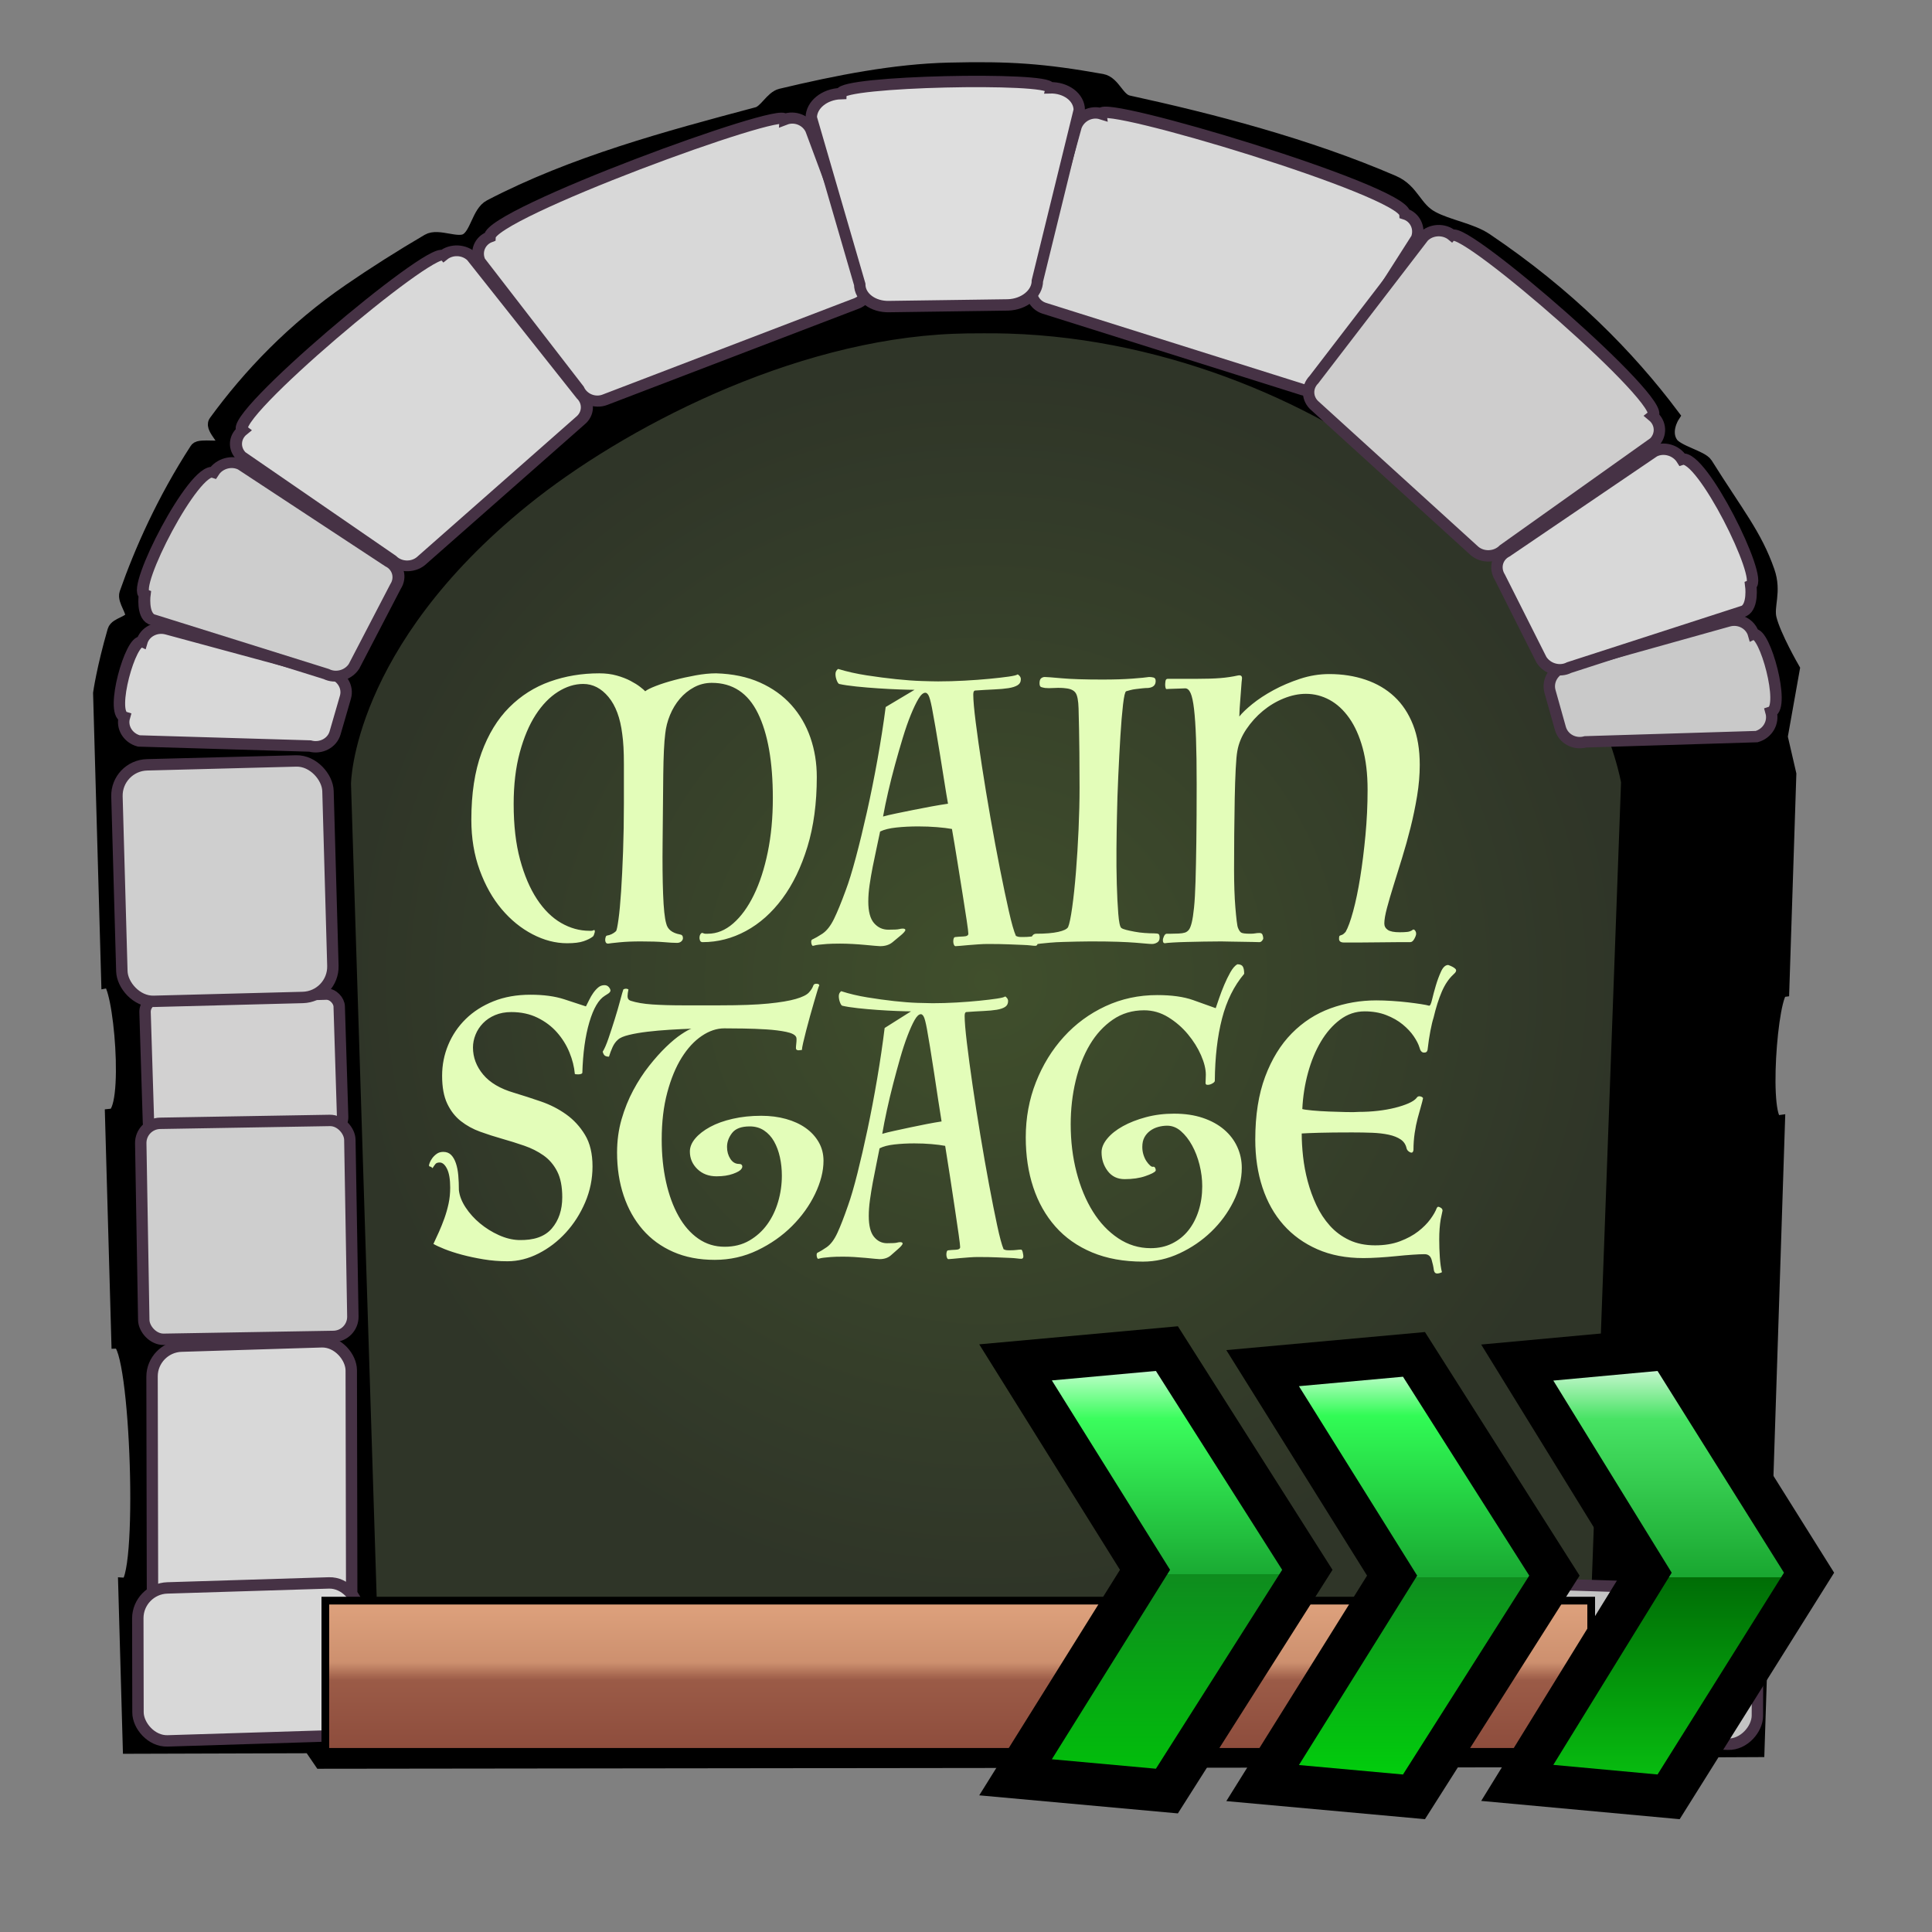<svg viewBox="0 0 500 500" xmlns="http://www.w3.org/2000/svg">
  <rect x="0" y="0" width="500" height="500" fill="#808080" stroke="none"/>
  <defs>
    <linearGradient gradientUnits="userSpaceOnUse" x1="284.687" y1="363.438" x2="284.687" y2="477.945" id="gradient-0">
      <stop offset="0" style="stop-color: rgb(255, 255, 255);"></stop>
      <stop offset="0.158" style="stop-color: rgb(59, 253, 93);"></stop>
      <stop offset="0.51" style="stop-color: rgb(26, 170, 51);"></stop>
      <stop offset="0.51" style="stop-color: rgb(14, 140, 30);"></stop>
      <stop offset="1" style="stop-color: rgb(0, 195, 9);"></stop>
    </linearGradient>
    <linearGradient gradientUnits="userSpaceOnUse" x1="348.632" y1="364.932" x2="348.632" y2="479.438" id="gradient-1">
      <stop offset="0" style="stop-color: rgb(255, 255, 255);"></stop>
      <stop offset="0.139" style="stop-color: rgb(49, 251, 85);"></stop>
      <stop offset="0.504" style="stop-color: rgb(25, 169, 50);"></stop>
      <stop offset="0.504" style="stop-color: rgb(14, 141, 30);"></stop>
      <stop offset="1" style="stop-color: rgb(0, 212, 10);"></stop>
    </linearGradient>
    <linearGradient gradientUnits="userSpaceOnUse" x1="414.531" y1="363.438" x2="414.531" y2="479.438" id="gradient-2">
      <stop offset="0" style="stop-color: rgb(255, 255, 255);"></stop>
      <stop offset="0.157" style="stop-color: rgb(72, 227, 100);"></stop>
      <stop offset="0.51" style="stop-color: rgb(25, 167, 48);"></stop>
      <stop offset="0.51" style="stop-color: rgb(0, 109, 6);"></stop>
      <stop offset="1" style="stop-color: rgb(8, 196, 17);"></stop>
    </linearGradient>
    <linearGradient gradientUnits="userSpaceOnUse" x1="285.652" y1="412.794" x2="285.652" y2="430.806" id="gradient-3" gradientTransform="matrix(1, 0, 0, 2.173, -37.651, -482.745)">
      <stop offset="0" style="stop-color: rgb(222, 162, 125);"></stop>
      <stop offset="0.408" style="stop-color: rgb(205, 144, 111);"></stop>
      <stop offset="0.525" style="stop-color: rgb(155, 91, 71);"></stop>
      <stop offset="1" style="stop-color: rgb(141, 76, 60);"></stop>
    </linearGradient>
    <radialGradient gradientUnits="userSpaceOnUse" cx="243.707" cy="238.943" r="164.842" id="gradient-4" gradientTransform="matrix(1, 0, 0, 0.966, 1.112, 15.362)">
      <stop offset="0" style="stop-color: rgb(64, 79, 44);"></stop>
      <stop offset="1" style="stop-color: rgb(47, 53, 40);"></stop>
    </radialGradient>
  </defs>
  <path d="M 90.662 75.344 C 97.039 70.965 103.823 66.656 110.925 62.492 C 113.377 61.054 118.269 63.767 120.793 62.366 C 123.614 60.801 124.076 55.125 126.977 53.613 C 148.439 42.434 172.598 35.933 196.075 29.687 C 198.322 29.089 199.925 25.456 202.17 24.92 C 216.91 21.405 231.556 18.535 245.589 18.199 C 261.25 17.824 269.981 18.415 285.124 21.115 C 288.06 21.639 289.037 26.039 291.948 26.674 C 313.344 31.337 338.29 37.77 360.476 47.366 C 365.45 49.518 365.906 54.119 370.531 56.603 C 374.752 58.872 380.606 59.688 384.424 62.259 C 405.66 76.561 421.247 92.45 432.661 107.671 C 432.661 107.671 430.108 111.662 432.375 114.933 C 433.937 117.189 440.243 118.565 441.293 120.239 C 449.365 133.118 454.02 138.569 457.296 147.92 C 459.138 153.18 456.968 156.734 457.787 160.124 C 458.893 164.704 463.778 173.156 463.778 173.156 L 460.654 190.686 L 462.891 200.357 L 461.075 256.059 C 458.019 256.435 455.397 291.191 459.948 290.632 L 454.661 452.742 L 415.936 452.924 L 415.762 455.352 L 83.176 455.754 L 80.431 451.734 L 33.763 451.876 L 32.594 410.367 C 37.946 410.787 35.798 347.605 30.816 347.214 L 29.173 288.875 C 34.433 288.279 31.314 253.456 28.186 253.811 L 26.091 179.407 C 26.091 179.407 26.963 173.113 29.801 163.293 C 30.244 161.759 33.832 161.4 34.375 159.705 C 34.869 158.162 32.31 155.296 32.894 153.635 C 36.698 142.82 42.468 129.686 51.071 116.431 C 51.714 115.441 57.703 116.587 58.378 115.596 C 59.311 114.227 54.944 110.721 55.939 109.355 C 64.778 97.226 76.129 85.325 90.662 75.344 Z" style="stroke: rgb(0, 0, 0); stroke-width: 4px;"></path>
  <path d="M 247.637 78.634 L 87.998 78.26 L 79.977 297.533 C 79.977 297.533 86.609 337.96 132.39 374.99 C 157.172 395.037 196.603 412.881 239.034 414.169 C 240.754 414.221 242.464 414.245 245.376 414.242 C 248.792 414.246 251.014 414.202 253.256 414.114 C 295.333 412.45 339.183 389.47 363.666 369.665 C 409.447 332.635 409.662 297.136 409.662 297.136 L 402.754 78.26 L 247.637 78.634 Z" style="stroke: rgb(0, 0, 0); fill: url(#gradient-4); transform-box: fill-box; transform-origin: 50% 50%;" transform="matrix(-1, 0, 0, -1, 0, -0)">
    <title>Door</title>
  </path>
  <g style="" transform="matrix(1, 0, 0, 0.966, 0, 15.362)">
    <title>Door Label</title>
    <path d="M 172.415 231.502 C 172.755 233.072 173.943 234.053 175.981 234.445 C 176.49 234.511 176.746 234.838 176.746 235.427 C 176.746 235.753 176.604 236.049 176.321 236.31 C 176.037 236.572 175.67 236.703 175.217 236.703 C 174.369 236.703 173.236 236.637 171.821 236.506 C 170.407 236.375 168.397 236.31 165.793 236.31 C 163.699 236.31 161.859 236.392 160.274 236.555 C 158.689 236.718 157.727 236.833 157.387 236.898 C 157.104 236.898 156.907 236.8 156.793 236.604 C 156.679 236.408 156.624 236.179 156.624 235.918 C 156.624 235.656 156.666 235.394 156.751 235.132 C 156.836 234.87 156.963 234.739 157.133 234.739 C 157.529 234.674 157.925 234.544 158.321 234.347 C 158.717 234.151 159.086 233.89 159.425 233.562 C 159.595 233.366 159.807 232.32 160.062 230.422 C 160.317 228.526 160.542 226.024 160.741 222.916 C 160.939 219.809 161.109 216.228 161.251 212.173 C 161.391 208.117 161.463 203.833 161.463 199.319 C 161.463 195.525 161.463 191.993 161.463 188.722 C 161.463 185.451 161.321 182.802 161.039 180.774 C 160.529 176.457 159.34 173.137 157.472 170.815 C 155.605 168.493 153.425 167.332 150.934 167.332 C 148.727 167.332 146.548 168.035 144.397 169.442 C 142.246 170.848 140.322 172.908 138.623 175.623 C 136.926 178.338 135.553 181.706 134.506 185.729 C 133.458 189.752 132.935 194.348 132.935 199.516 C 132.935 205.206 133.487 210.161 134.591 214.38 C 135.695 218.599 137.151 222.132 138.963 224.977 C 140.775 227.823 142.855 229.948 145.203 231.355 C 147.553 232.761 150.001 233.465 152.548 233.465 C 152.662 233.465 152.816 233.465 153.014 233.465 C 153.213 233.465 153.368 233.431 153.482 233.366 C 153.707 233.235 153.85 233.235 153.906 233.366 C 153.963 233.497 153.963 233.677 153.906 233.906 C 153.85 234.134 153.779 234.364 153.694 234.593 C 153.609 234.822 153.51 234.969 153.397 235.034 C 152.831 235.492 152.038 235.901 151.02 236.261 C 150.001 236.62 148.586 236.8 146.775 236.8 C 143.774 236.8 140.788 235.999 137.817 234.396 C 134.845 232.794 132.185 230.553 129.836 227.675 C 127.487 224.797 125.591 221.314 124.147 217.225 C 122.704 213.137 121.982 208.64 121.982 203.734 C 121.982 196.735 122.86 190.75 124.615 185.779 C 126.369 180.807 128.761 176.751 131.789 173.611 C 134.816 170.472 138.326 168.166 142.317 166.695 C 146.307 165.222 150.566 164.487 155.095 164.487 C 156.736 164.487 158.236 164.683 159.595 165.076 C 160.953 165.468 162.142 165.942 163.16 166.498 C 164.179 167.054 165.015 167.594 165.666 168.117 C 166.316 168.64 166.755 169.033 166.982 169.294 C 167.435 168.902 168.353 168.428 169.74 167.872 C 171.128 167.315 172.712 166.792 174.496 166.302 C 176.278 165.811 178.133 165.386 180.057 165.027 C 181.981 164.667 183.736 164.487 185.32 164.487 C 189.622 164.617 193.4 165.435 196.656 166.94 C 199.91 168.444 202.628 170.455 204.806 172.974 C 206.985 175.492 208.626 178.404 209.73 181.706 C 210.834 185.009 211.386 188.526 211.386 192.255 C 211.386 199.253 210.579 205.484 208.967 210.946 C 207.353 216.408 205.188 221.036 202.471 224.83 C 199.754 228.623 196.613 231.518 193.047 233.514 C 189.481 235.509 185.745 236.506 181.839 236.506 C 181.5 236.506 181.273 236.358 181.161 236.064 C 181.047 235.77 181.004 235.459 181.033 235.132 C 181.061 234.805 181.161 234.527 181.33 234.299 C 181.5 234.07 181.67 233.988 181.839 234.053 C 182.123 234.184 182.349 234.25 182.519 234.25 C 182.689 234.25 182.915 234.25 183.198 234.25 C 185.519 234.25 187.698 233.334 189.735 231.502 C 191.773 229.67 193.556 227.135 195.084 223.898 C 196.613 220.66 197.815 216.833 198.693 212.417 C 199.571 208.002 200.009 203.179 200.009 197.945 C 200.009 188.198 198.721 180.611 196.146 175.181 C 193.57 169.753 189.595 167.038 184.216 167.038 C 182.575 167.038 181.047 167.43 179.632 168.215 C 178.218 169 176.987 170.03 175.939 171.306 C 174.891 172.582 174.043 174.037 173.392 175.672 C 172.741 177.308 172.331 178.976 172.161 180.677 C 171.878 182.965 171.707 186.628 171.651 191.665 C 171.595 196.702 171.537 202.786 171.481 209.916 C 171.426 215.149 171.468 219.711 171.609 223.603 C 171.75 227.495 172.019 230.128 172.415 231.502 Z M 236.685 168.902 C 235.779 168.902 234.463 168.869 232.736 168.804 C 231.01 168.739 229.184 168.64 227.26 168.509 C 225.336 168.379 223.453 168.215 221.614 168.019 C 219.775 167.823 218.289 167.594 217.156 167.332 C 216.93 167.201 216.718 166.858 216.519 166.302 C 216.322 165.746 216.222 165.207 216.222 164.683 C 216.222 164.094 216.449 163.637 216.902 163.309 C 219.165 164.029 221.627 164.601 224.288 165.027 C 226.948 165.451 229.496 165.795 231.929 166.056 C 234.363 166.318 236.556 166.481 238.509 166.547 C 240.463 166.612 241.892 166.646 242.797 166.646 C 245.005 166.646 247.268 166.58 249.589 166.449 C 251.911 166.318 254.06 166.155 256.042 165.958 C 258.023 165.762 259.679 165.566 261.009 165.37 C 262.339 165.173 263.118 164.977 263.344 164.781 C 263.457 164.781 263.627 164.911 263.853 165.173 C 264.079 165.435 264.193 165.73 264.193 166.056 C 264.193 166.776 263.909 167.315 263.344 167.675 C 262.779 168.035 261.985 168.297 260.966 168.46 C 259.947 168.624 258.703 168.739 257.231 168.804 C 255.759 168.869 254.118 168.968 252.307 169.099 C 252.023 169.164 251.882 169.524 251.882 170.178 C 251.882 171.682 252.094 174.168 252.519 177.634 C 252.943 181.102 253.481 185.026 254.132 189.409 C 254.782 193.791 255.519 198.403 256.339 203.243 C 257.16 208.084 257.981 212.647 258.801 216.931 C 259.622 221.216 260.386 224.977 261.094 228.215 C 261.802 231.453 262.41 233.66 262.919 234.838 C 263.203 234.969 263.443 235.05 263.641 235.084 C 263.84 235.116 264.193 235.132 264.703 235.132 C 265.438 235.132 266.074 235.099 266.612 235.034 C 267.151 234.969 267.561 234.936 267.844 234.936 C 268.07 234.936 268.24 235.198 268.353 235.721 C 268.467 236.244 268.523 236.604 268.523 236.8 C 268.523 237.258 268.324 237.488 267.929 237.488 C 267.646 237.488 267.25 237.454 266.741 237.389 C 266.231 237.323 265.523 237.274 264.618 237.242 C 263.713 237.209 262.538 237.16 261.094 237.095 C 259.65 237.029 257.826 236.997 255.618 236.997 C 254.883 236.997 254.076 237.029 253.198 237.095 C 252.32 237.16 251.487 237.226 250.693 237.291 C 249.901 237.357 249.193 237.422 248.571 237.488 C 247.948 237.552 247.524 237.585 247.297 237.585 C 247.127 237.585 246.986 237.454 246.873 237.192 C 246.759 236.931 246.703 236.637 246.703 236.31 C 246.703 235.983 246.746 235.704 246.831 235.476 C 246.915 235.247 247.072 235.132 247.297 235.132 C 247.807 235.067 248.486 235.018 249.335 234.985 C 250.184 234.953 250.608 234.707 250.608 234.25 C 250.608 233.857 250.468 232.68 250.184 230.717 C 249.901 228.754 249.547 226.399 249.123 223.652 C 248.698 220.905 248.245 217.978 247.764 214.871 C 247.284 211.763 246.816 208.869 246.363 206.187 C 245.344 205.991 244.057 205.827 242.5 205.697 C 240.944 205.566 239.316 205.501 237.618 205.501 C 235.637 205.501 233.755 205.598 231.972 205.795 C 230.189 205.991 228.788 206.351 227.77 206.874 C 227.486 208.313 227.175 209.834 226.836 211.437 C 226.495 213.039 226.17 214.658 225.859 216.294 C 225.548 217.929 225.279 219.548 225.052 221.15 C 224.827 222.753 224.713 224.241 224.713 225.614 C 224.713 228.297 225.209 230.227 226.198 231.404 C 227.188 232.581 228.419 233.17 229.891 233.17 C 231.363 233.17 232.283 233.121 232.651 233.023 C 233.02 232.925 233.344 232.875 233.628 232.875 C 234.081 232.875 234.307 233.006 234.307 233.268 C 234.307 233.399 234.179 233.611 233.925 233.906 C 233.67 234.2 233.344 234.511 232.948 234.838 C 232.439 235.296 231.773 235.869 230.953 236.555 C 230.133 237.242 229.071 237.585 227.77 237.585 C 227.599 237.585 227.162 237.552 226.453 237.488 C 225.745 237.422 224.883 237.34 223.864 237.242 C 222.845 237.143 221.77 237.062 220.637 236.997 C 219.505 236.931 218.43 236.898 217.411 236.898 C 215.997 236.898 214.851 236.931 213.972 236.997 C 213.095 237.062 212.402 237.128 211.892 237.192 C 211.383 237.258 211.029 237.323 210.831 237.389 C 210.632 237.454 210.478 237.488 210.364 237.488 C 210.25 237.488 210.152 237.372 210.067 237.143 C 209.982 236.915 209.939 236.669 209.939 236.408 C 209.939 236.015 210.081 235.787 210.364 235.721 C 210.93 235.459 211.751 234.969 212.826 234.25 C 213.959 233.465 214.962 232.14 215.841 230.276 C 216.718 228.411 217.722 225.876 218.854 222.672 C 219.647 220.513 220.524 217.569 221.487 213.841 C 222.449 210.112 223.411 206.024 224.373 201.575 C 225.336 197.127 226.241 192.467 227.09 187.593 C 227.939 182.721 228.647 178.027 229.213 173.513 L 236.685 168.902 Z M 245.344 199.417 C 245.061 197.781 244.736 195.754 244.368 193.334 C 243.999 190.913 243.618 188.444 243.221 185.925 C 242.826 183.407 242.443 181.036 242.075 178.812 C 241.707 176.588 241.41 174.887 241.185 173.71 C 240.844 171.943 240.547 170.832 240.293 170.373 C 240.038 169.916 239.769 169.687 239.486 169.687 C 238.92 169.687 238.326 170.227 237.703 171.306 C 237.08 172.385 236.416 173.824 235.708 175.623 C 235 177.422 234.307 179.483 233.628 181.805 C 232.948 184.127 232.283 186.514 231.632 188.967 C 230.982 191.421 230.388 193.857 229.849 196.278 C 229.311 198.697 228.874 200.889 228.533 202.851 C 229.438 202.589 230.585 202.312 231.972 202.017 C 233.359 201.723 234.83 201.412 236.387 201.085 C 237.944 200.758 239.499 200.447 241.056 200.153 C 242.614 199.859 244.042 199.613 245.344 199.417 Z M 282.104 236.31 C 281.085 236.31 279.954 236.326 278.708 236.358 C 277.464 236.392 276.246 236.424 275.058 236.457 C 273.869 236.489 272.752 236.555 271.704 236.653 C 270.656 236.751 269.85 236.833 269.284 236.898 L 267.926 237.095 C 267.643 237.095 267.403 236.915 267.204 236.555 C 267.005 236.195 266.907 235.852 266.907 235.525 C 266.907 235.263 267.02 234.985 267.246 234.691 C 267.472 234.396 267.784 234.25 268.181 234.25 C 270.558 234.25 272.454 234.085 273.869 233.759 C 275.283 233.431 276.132 233.006 276.416 232.483 C 276.755 231.698 277.109 229.948 277.477 227.233 C 277.845 224.519 278.17 221.347 278.454 217.716 C 278.737 214.086 278.963 210.275 279.133 206.286 C 279.303 202.295 279.388 198.599 279.388 195.198 C 279.388 191.47 279.374 188.346 279.345 185.828 C 279.316 183.309 279.288 181.232 279.261 179.597 C 279.232 177.962 279.204 176.703 279.176 175.82 C 279.147 174.936 279.133 174.299 279.133 173.907 C 279.076 171.812 278.822 170.423 278.369 169.736 C 277.916 169.049 277.095 168.64 275.907 168.509 C 275.058 168.379 274.068 168.346 272.935 168.411 C 271.802 168.477 270.982 168.477 270.473 168.411 C 270.077 168.346 269.737 168.265 269.454 168.166 C 269.171 168.068 269.03 167.725 269.03 167.135 C 269.03 166.481 269.171 166.041 269.454 165.811 C 269.737 165.582 270.048 165.468 270.388 165.468 C 270.841 165.468 272.298 165.582 274.761 165.811 C 277.223 166.041 280.746 166.155 285.331 166.155 C 288.332 166.155 290.892 166.073 293.015 165.909 C 295.137 165.746 296.595 165.599 297.387 165.468 C 297.783 165.468 298.165 165.516 298.533 165.615 C 298.902 165.713 299.086 166.024 299.086 166.547 C 299.086 167.659 298.435 168.28 297.133 168.411 C 296.68 168.411 296.17 168.444 295.604 168.509 C 295.039 168.575 294.487 168.64 293.949 168.706 C 293.411 168.771 292.916 168.869 292.463 169 C 292.01 169.131 291.67 169.229 291.444 169.294 C 291.161 169.425 290.892 170.619 290.637 172.876 C 290.383 175.132 290.156 177.928 289.958 181.265 C 289.76 184.601 289.576 188.198 289.406 192.058 C 289.237 195.918 289.123 199.482 289.067 202.753 C 289.01 205.239 288.968 208.133 288.939 211.437 C 288.911 214.74 288.939 217.913 289.025 220.954 C 289.109 223.995 289.237 226.629 289.406 228.852 C 289.576 231.076 289.83 232.352 290.171 232.68 C 290.396 232.875 290.82 233.055 291.444 233.219 C 292.067 233.383 292.802 233.546 293.652 233.71 C 294.5 233.873 295.364 233.988 296.241 234.053 C 297.118 234.119 297.925 234.151 298.661 234.151 C 299.283 234.151 299.679 234.216 299.849 234.347 C 300.019 234.478 300.104 234.805 300.104 235.329 C 300.104 235.918 299.892 236.343 299.467 236.604 C 299.043 236.866 298.605 236.997 298.152 236.997 C 297.811 236.997 297.302 236.964 296.623 236.898 C 295.944 236.833 295.01 236.751 293.821 236.653 C 292.633 236.555 291.133 236.473 289.322 236.408 C 287.509 236.343 285.275 236.31 282.614 236.31 L 282.104 236.31 Z M 303.074 234.25 C 303.696 234.25 304.347 234.233 305.027 234.2 C 305.705 234.168 306.244 234.085 306.639 233.954 C 307.035 233.824 307.375 233.579 307.658 233.219 C 307.942 232.86 308.196 232.205 308.423 231.256 C 308.648 230.308 308.847 228.968 309.016 227.233 C 309.187 225.5 309.314 223.195 309.399 220.317 C 309.484 217.438 309.555 213.873 309.611 209.621 C 309.667 205.37 309.696 200.235 309.696 194.217 C 309.696 189.311 309.64 185.223 309.526 181.951 C 309.413 178.681 309.243 176.048 309.016 174.053 C 308.791 172.058 308.494 170.635 308.126 169.785 C 307.757 168.934 307.29 168.509 306.724 168.509 C 306.441 168.509 306.059 168.526 305.578 168.559 C 305.098 168.591 304.601 168.608 304.092 168.608 C 303.583 168.608 303.116 168.624 302.692 168.657 C 302.267 168.689 301.999 168.706 301.885 168.706 C 301.771 168.706 301.686 168.575 301.63 168.313 C 301.574 168.051 301.546 167.789 301.546 167.528 C 301.546 167.266 301.574 166.94 301.63 166.547 C 301.686 166.155 301.885 165.958 302.224 165.958 L 309.781 165.958 C 312.215 165.958 314.225 165.893 315.81 165.762 C 317.393 165.631 318.894 165.402 320.309 165.076 C 321.158 164.879 321.526 165.207 321.413 166.056 C 321.356 166.449 321.299 167.103 321.243 168.019 C 321.187 168.934 321.115 169.916 321.03 170.963 C 320.946 172.009 320.874 173.007 320.818 173.955 C 320.763 174.904 320.734 175.607 320.734 176.065 C 321.413 175.149 322.53 174.037 324.087 172.728 C 325.644 171.42 327.47 170.178 329.564 169 C 331.657 167.823 333.95 166.809 336.441 165.958 C 338.932 165.108 341.45 164.683 343.997 164.683 C 347.393 164.683 350.535 165.19 353.421 166.204 C 356.308 167.218 358.785 168.722 360.851 170.717 C 362.917 172.712 364.53 175.23 365.69 178.273 C 366.85 181.314 367.431 184.895 367.431 189.017 C 367.431 191.698 367.204 194.462 366.751 197.307 C 366.298 200.153 365.732 202.982 365.053 205.795 C 364.374 208.607 363.638 211.338 362.846 213.987 C 362.053 216.637 361.318 219.09 360.638 221.347 C 359.959 223.603 359.393 225.614 358.94 227.381 C 358.487 229.147 358.261 230.521 358.261 231.502 C 358.261 232.221 358.558 232.794 359.153 233.219 C 359.747 233.645 360.779 233.857 362.251 233.857 C 363.045 233.857 363.709 233.824 364.247 233.759 C 364.785 233.693 365.252 233.497 365.647 233.17 C 365.874 233.039 366.1 233.17 366.327 233.562 C 366.441 233.759 366.497 233.988 366.497 234.25 C 366.497 234.576 366.34 235.034 366.03 235.623 C 365.719 236.212 365.364 236.506 364.969 236.506 C 364.516 236.506 363.525 236.506 361.997 236.506 C 360.469 236.506 358.813 236.523 357.03 236.555 C 355.247 236.588 353.492 236.604 351.766 236.604 C 350.04 236.604 348.724 236.604 347.818 236.604 C 346.969 236.604 346.544 236.277 346.544 235.623 C 346.544 235.23 346.573 234.985 346.629 234.887 C 346.686 234.789 346.785 234.724 346.927 234.691 C 347.068 234.658 347.237 234.593 347.436 234.494 C 347.634 234.396 347.902 234.151 348.243 233.759 C 348.865 232.646 349.516 230.799 350.196 228.215 C 350.874 225.631 351.483 222.606 352.02 219.138 C 352.558 215.672 353.01 211.911 353.379 207.856 C 353.747 203.799 353.931 199.744 353.931 195.688 C 353.931 191.436 353.506 187.708 352.658 184.503 C 351.808 181.297 350.649 178.616 349.177 176.457 C 347.705 174.299 346.006 172.68 344.082 171.6 C 342.158 170.521 340.12 169.981 337.97 169.981 C 336.101 169.981 334.191 170.39 332.238 171.208 C 330.286 172.026 328.489 173.137 326.847 174.544 C 325.204 175.95 323.776 177.585 322.559 179.45 C 321.342 181.314 320.564 183.26 320.225 185.288 C 320.054 186.204 319.913 187.806 319.799 190.096 C 319.686 192.385 319.601 195.034 319.545 198.043 C 319.489 201.052 319.447 204.225 319.418 207.56 C 319.389 210.897 319.375 214.069 319.375 217.079 C 319.375 218.975 319.403 220.791 319.46 222.524 C 319.516 224.257 319.601 225.827 319.715 227.233 C 319.828 228.64 319.941 229.834 320.054 230.815 C 320.168 231.796 320.281 232.418 320.394 232.68 C 320.62 233.268 320.874 233.677 321.158 233.906 C 321.441 234.134 322.234 234.25 323.536 234.25 C 324.101 234.25 324.54 234.216 324.852 234.151 C 325.162 234.085 325.545 234.053 325.998 234.053 C 326.393 234.053 326.649 234.233 326.761 234.593 C 326.875 234.953 326.932 235.263 326.932 235.525 C 326.932 235.656 326.833 235.852 326.634 236.113 C 326.435 236.375 326.197 236.506 325.913 236.506 C 325.573 236.506 324.992 236.489 324.172 236.457 C 323.352 236.424 322.432 236.408 321.413 236.408 C 320.394 236.408 319.389 236.392 318.399 236.358 C 317.409 236.326 316.63 236.31 316.064 236.31 C 314.592 236.31 313.079 236.326 311.522 236.358 C 309.965 236.392 308.507 236.424 307.149 236.457 C 305.791 236.489 304.588 236.538 303.541 236.604 C 302.493 236.669 301.8 236.735 301.461 236.8 C 301.12 236.8 300.951 236.538 300.951 236.015 C 300.951 235.689 301.05 235.312 301.248 234.887 C 301.446 234.462 301.686 234.25 301.97 234.25 L 303.074 234.25 Z" style="fill: rgb(227, 253, 185);"></path>
    <path d="M 111.548 296.68 C 111.444 296.68 111.341 296.664 111.238 296.633 C 111.133 296.601 111.057 296.491 111.005 296.301 C 111.005 296.237 111.071 296.017 111.199 295.637 C 111.327 295.258 111.548 294.847 111.858 294.404 C 112.168 293.962 112.556 293.567 113.021 293.219 C 113.486 292.872 114.055 292.697 114.727 292.697 C 115.554 292.697 116.226 292.966 116.744 293.504 C 117.26 294.04 117.673 294.784 117.983 295.731 C 118.294 296.68 118.5 297.771 118.604 299.004 C 118.708 300.237 118.759 301.549 118.759 302.94 C 118.915 304.457 119.496 306.005 120.504 307.586 C 121.511 309.167 122.753 310.59 124.226 311.853 C 125.699 313.118 127.315 314.162 129.072 314.983 C 130.83 315.806 132.535 316.248 134.191 316.311 C 138.118 316.438 140.987 315.41 142.797 313.229 C 144.607 311.048 145.511 308.25 145.511 304.837 C 145.511 301.991 145.072 299.684 144.193 297.913 C 143.313 296.143 142.138 294.72 140.665 293.645 C 139.191 292.571 137.525 291.702 135.663 291.038 C 133.803 290.374 131.903 289.757 129.964 289.188 C 128.025 288.619 126.126 287.988 124.264 287.291 C 122.404 286.596 120.736 285.648 119.264 284.447 C 117.789 283.245 116.613 281.68 115.735 279.752 C 114.856 277.824 114.418 275.343 114.418 272.308 C 114.418 269.4 114.947 266.634 116.007 264.01 C 117.066 261.386 118.578 259.078 120.542 257.087 C 122.507 255.095 124.897 253.515 127.715 252.345 C 130.532 251.175 133.724 250.591 137.292 250.591 C 140.704 250.591 143.624 251.001 146.054 251.824 C 148.484 252.646 150.345 253.278 151.638 253.72 C 151.896 253.215 152.179 252.629 152.49 251.966 C 152.801 251.302 153.148 250.686 153.536 250.117 C 153.924 249.547 154.351 249.058 154.817 248.646 C 155.281 248.235 155.825 248.03 156.444 248.03 C 156.91 248.03 157.285 248.204 157.569 248.552 C 157.852 248.9 157.996 249.232 157.996 249.547 C 157.891 249.863 157.685 250.117 157.375 250.306 C 157.065 250.495 156.781 250.686 156.522 250.875 C 154.92 251.887 153.588 254.242 152.528 257.941 C 151.47 261.639 150.862 266.175 150.707 271.549 C 150.655 271.675 150.525 271.77 150.319 271.834 C 150.113 271.897 149.88 271.929 149.621 271.929 C 149.207 271.929 148.924 271.897 148.769 271.834 C 148.613 269.937 148.148 268.009 147.373 266.049 C 146.598 264.089 145.524 262.303 144.154 260.691 C 142.784 259.078 141.104 257.767 139.114 256.755 C 137.124 255.744 134.862 255.238 132.329 255.238 C 130.778 255.238 129.382 255.507 128.142 256.044 C 126.901 256.581 125.854 257.309 125.001 258.225 C 124.148 259.141 123.501 260.169 123.063 261.307 C 122.624 262.445 122.404 263.583 122.404 264.722 C 122.404 267.377 123.283 269.795 125.039 271.976 C 126.798 274.157 129.46 275.785 133.028 276.86 C 135.249 277.555 137.563 278.33 139.966 279.183 C 142.371 280.037 144.555 281.191 146.519 282.645 C 148.484 284.098 150.113 285.932 151.404 288.145 C 152.697 290.358 153.342 293.172 153.342 296.586 C 153.342 299.936 152.709 303.144 151.444 306.211 C 150.176 309.278 148.509 311.981 146.441 314.319 C 144.374 316.659 142.022 318.524 139.385 319.915 C 136.749 321.306 134.061 322.001 131.321 322.001 C 129.201 322.001 127.134 321.827 125.118 321.48 C 123.101 321.132 121.241 320.721 119.535 320.247 C 117.828 319.772 116.329 319.266 115.037 318.73 C 113.745 318.192 112.788 317.734 112.168 317.354 C 112.633 316.342 113.111 315.268 113.602 314.13 C 114.093 312.992 114.56 311.79 114.999 310.526 C 115.437 309.261 115.8 307.95 116.084 306.591 C 116.368 305.232 116.51 303.793 116.51 302.276 C 116.51 300.063 116.239 298.388 115.696 297.249 C 115.153 296.111 114.52 295.542 113.796 295.542 C 113.279 295.542 112.917 295.668 112.711 295.922 C 112.504 296.174 112.245 296.554 111.935 297.06 L 111.548 296.68 Z M 186.292 253.436 C 191.565 253.436 195.739 253.278 198.815 252.961 C 201.891 252.646 204.27 252.234 205.949 251.728 C 207.629 251.223 208.754 250.654 209.322 250.022 C 209.891 249.39 210.279 248.757 210.485 248.125 C 210.589 247.809 210.847 247.651 211.261 247.651 C 211.777 247.651 212.036 247.809 212.036 248.125 C 211.933 248.251 211.765 248.726 211.533 249.547 C 211.3 250.369 211.015 251.365 210.679 252.535 C 210.343 253.704 209.993 254.969 209.633 256.328 C 209.271 257.687 208.935 258.983 208.625 260.216 C 208.314 261.449 208.055 262.54 207.849 263.489 C 207.642 264.436 207.539 265.069 207.539 265.385 C 207.436 265.385 207.306 265.401 207.151 265.432 C 206.996 265.464 206.841 265.48 206.686 265.48 C 206.221 265.48 205.988 265.29 205.988 264.911 C 205.988 264.594 206.014 264.216 206.065 263.773 C 206.116 263.33 206.143 262.951 206.143 262.634 C 206.143 262.319 206.116 262.097 206.065 261.971 C 205.807 261.338 204.942 260.865 203.468 260.548 C 201.994 260.233 200.289 260.011 198.351 259.884 C 196.412 259.758 194.434 259.679 192.418 259.647 C 190.402 259.616 188.748 259.6 187.455 259.6 C 185.491 259.6 183.539 260.279 181.601 261.639 C 179.662 262.998 177.931 264.942 176.406 267.471 C 174.881 270.001 173.64 273.114 172.684 276.813 C 171.728 280.511 171.25 284.699 171.25 289.378 C 171.25 293.488 171.624 297.281 172.374 300.758 C 173.122 304.236 174.196 307.27 175.592 309.862 C 176.987 312.454 178.693 314.478 180.71 315.932 C 182.725 317.386 185 318.113 187.533 318.113 C 189.964 318.113 192.096 317.56 193.93 316.453 C 195.765 315.347 197.303 313.909 198.545 312.138 C 199.784 310.368 200.728 308.345 201.374 306.068 C 202.021 303.793 202.343 301.453 202.343 299.052 C 202.343 297.344 202.176 295.7 201.84 294.12 C 201.503 292.54 200.999 291.133 200.328 289.9 C 199.656 288.667 198.79 287.687 197.73 286.959 C 196.67 286.232 195.443 285.869 194.047 285.869 C 191.875 285.869 190.352 286.454 189.472 287.623 C 188.593 288.793 188.154 290.042 188.154 291.37 C 188.154 292.571 188.437 293.63 189.006 294.546 C 189.576 295.464 190.325 295.922 191.255 295.922 C 191.824 295.922 192.108 296.174 192.108 296.68 C 192.108 296.87 192.031 297.06 191.875 297.249 C 191.617 297.692 190.893 298.134 189.704 298.577 C 188.516 299.02 187.094 299.241 185.44 299.241 C 183.424 299.241 181.769 298.592 180.476 297.296 C 179.185 296 178.538 294.435 178.538 292.603 C 178.538 291.401 179.003 290.232 179.935 289.093 C 180.864 287.955 182.144 286.928 183.772 286.011 C 185.401 285.095 187.352 284.367 189.627 283.831 C 191.902 283.293 194.357 283.024 196.994 283.024 C 199.32 283.024 201.464 283.308 203.43 283.878 C 205.394 284.447 207.086 285.253 208.508 286.296 C 209.931 287.339 211.054 288.604 211.881 290.089 C 212.708 291.576 213.123 293.235 213.123 295.068 C 213.123 297.85 212.398 300.806 210.952 303.935 C 209.503 307.065 207.512 309.941 204.98 312.565 C 202.447 315.189 199.462 317.354 196.025 319.062 C 192.586 320.768 188.903 321.622 184.975 321.622 C 180.943 321.622 177.363 320.911 174.235 319.488 C 171.107 318.066 168.47 316.075 166.325 313.514 C 164.181 310.953 162.538 307.918 161.401 304.409 C 160.264 300.9 159.695 297.06 159.695 292.887 C 159.695 289.726 160.083 286.755 160.858 283.972 C 161.634 281.191 162.642 278.599 163.882 276.196 C 165.123 273.794 166.493 271.612 167.993 269.652 C 169.492 267.692 170.951 266.001 172.374 264.579 C 173.795 263.157 175.1 262.034 176.289 261.212 C 177.478 260.39 178.357 259.884 178.926 259.695 C 177.169 259.758 175.293 259.853 173.303 259.979 C 171.314 260.105 169.414 260.279 167.605 260.5 C 165.795 260.722 164.193 261.006 162.797 261.355 C 161.401 261.702 160.445 262.128 159.928 262.634 C 159.359 263.14 158.894 263.804 158.532 264.626 C 158.172 265.448 157.86 266.302 157.602 267.186 C 157.188 267.186 156.852 267.108 156.594 266.949 C 156.335 266.791 156.129 266.428 155.974 265.859 C 156.438 265.1 156.943 263.899 157.486 262.256 C 158.028 260.611 158.571 258.889 159.114 257.087 C 159.657 255.285 160.122 253.625 160.51 252.108 C 160.897 250.591 161.169 249.611 161.325 249.168 C 161.529 249.041 161.763 248.978 162.022 248.978 C 162.228 248.978 162.436 249.041 162.642 249.168 C 162.488 249.927 162.409 250.528 162.409 250.97 C 162.409 251.602 162.669 252.013 163.185 252.203 C 164.684 252.709 166.558 253.041 168.806 253.198 C 171.056 253.356 173.653 253.436 176.6 253.436 L 186.292 253.436 Z M 235.769 255.048 C 234.942 255.048 233.74 255.016 232.163 254.953 C 230.586 254.89 228.919 254.795 227.162 254.669 C 225.404 254.542 223.686 254.385 222.005 254.194 C 220.326 254.005 218.969 253.784 217.934 253.53 C 217.728 253.404 217.534 253.072 217.352 252.535 C 217.172 251.997 217.081 251.476 217.081 250.97 C 217.081 250.401 217.288 249.959 217.701 249.642 C 219.77 250.338 222.018 250.891 224.448 251.302 C 226.878 251.713 229.205 252.045 231.427 252.297 C 233.649 252.551 235.653 252.709 237.437 252.772 C 239.219 252.835 240.525 252.867 241.352 252.867 C 243.368 252.867 245.436 252.803 247.555 252.677 C 249.675 252.551 251.639 252.392 253.449 252.203 C 255.258 252.013 256.77 251.824 257.985 251.634 C 259.2 251.444 259.911 251.255 260.117 251.064 C 260.221 251.064 260.377 251.192 260.583 251.444 C 260.789 251.697 260.893 251.982 260.893 252.297 C 260.893 252.993 260.633 253.515 260.117 253.862 C 259.601 254.21 258.877 254.463 257.946 254.621 C 257.016 254.78 255.879 254.89 254.534 254.953 C 253.19 255.016 251.692 255.112 250.036 255.238 C 249.778 255.301 249.649 255.648 249.649 256.28 C 249.649 257.735 249.843 260.137 250.23 263.489 C 250.618 266.839 251.11 270.633 251.705 274.868 C 252.298 279.105 252.97 283.562 253.721 288.24 C 254.469 292.918 255.22 297.328 255.969 301.47 C 256.718 305.61 257.416 309.246 258.062 312.376 C 258.709 315.505 259.264 317.638 259.73 318.777 C 259.989 318.903 260.208 318.982 260.389 319.014 C 260.571 319.045 260.893 319.062 261.358 319.062 C 262.029 319.062 262.61 319.03 263.103 318.966 C 263.594 318.903 263.967 318.871 264.227 318.871 C 264.434 318.871 264.589 319.125 264.693 319.631 C 264.795 320.136 264.847 320.484 264.847 320.673 C 264.847 321.116 264.666 321.337 264.305 321.337 C 264.046 321.337 263.684 321.306 263.219 321.243 C 262.755 321.179 262.107 321.132 261.28 321.1 C 260.453 321.068 259.381 321.022 258.062 320.958 C 256.744 320.894 255.077 320.863 253.061 320.863 C 252.388 320.863 251.653 320.894 250.851 320.958 C 250.049 321.022 249.287 321.085 248.563 321.148 C 247.84 321.211 247.194 321.274 246.625 321.337 C 246.056 321.4 245.669 321.432 245.462 321.432 C 245.307 321.432 245.177 321.306 245.074 321.053 C 244.971 320.8 244.919 320.516 244.919 320.199 C 244.919 319.883 244.958 319.615 245.035 319.394 C 245.113 319.172 245.256 319.062 245.462 319.062 C 245.927 318.999 246.547 318.951 247.323 318.919 C 248.098 318.888 248.486 318.65 248.486 318.208 C 248.486 317.829 248.358 316.691 248.098 314.794 C 247.84 312.897 247.517 310.621 247.129 307.965 C 246.741 305.31 246.328 302.481 245.888 299.478 C 245.45 296.475 245.022 293.677 244.609 291.085 C 243.678 290.895 242.502 290.738 241.081 290.611 C 239.658 290.484 238.173 290.421 236.623 290.421 C 234.812 290.421 233.095 290.516 231.465 290.706 C 229.837 290.895 228.558 291.244 227.627 291.749 C 227.369 293.139 227.084 294.61 226.774 296.159 C 226.464 297.708 226.167 299.273 225.882 300.853 C 225.598 302.434 225.352 303.999 225.146 305.547 C 224.939 307.097 224.836 308.534 224.836 309.862 C 224.836 312.454 225.288 314.319 226.193 315.458 C 227.096 316.596 228.222 317.165 229.566 317.165 C 230.911 317.165 231.75 317.117 232.086 317.022 C 232.422 316.928 232.719 316.88 232.977 316.88 C 233.391 316.88 233.598 317.006 233.598 317.26 C 233.598 317.386 233.482 317.592 233.249 317.876 C 233.016 318.161 232.719 318.461 232.357 318.777 C 231.892 319.22 231.284 319.772 230.535 320.436 C 229.786 321.1 228.817 321.432 227.627 321.432 C 227.472 321.432 227.071 321.4 226.425 321.337 C 225.779 321.274 224.991 321.195 224.06 321.1 C 223.13 321.005 222.148 320.927 221.114 320.863 C 220.079 320.8 219.097 320.768 218.168 320.768 C 216.874 320.768 215.829 320.8 215.026 320.863 C 214.225 320.927 213.592 320.99 213.127 321.053 C 212.661 321.116 212.339 321.179 212.157 321.243 C 211.976 321.306 211.834 321.337 211.731 321.337 C 211.628 321.337 211.537 321.226 211.46 321.005 C 211.382 320.784 211.343 320.547 211.343 320.295 C 211.343 319.915 211.473 319.694 211.731 319.631 C 212.248 319.377 212.997 318.903 213.98 318.208 C 215.014 317.449 215.931 316.169 216.732 314.367 C 217.534 312.565 218.451 310.115 219.485 307.017 C 220.208 304.931 221.01 302.086 221.889 298.482 C 222.768 294.878 223.647 290.927 224.525 286.627 C 225.404 282.329 226.231 277.824 227.007 273.114 C 227.782 268.404 228.428 263.867 228.945 259.505 L 235.769 255.048 Z M 243.678 284.541 C 243.42 282.961 243.124 281.001 242.787 278.662 C 242.451 276.322 242.102 273.936 241.74 271.501 C 241.378 269.068 241.029 266.776 240.693 264.626 C 240.357 262.477 240.085 260.832 239.879 259.695 C 239.569 257.988 239.298 256.913 239.064 256.471 C 238.831 256.028 238.587 255.807 238.328 255.807 C 237.811 255.807 237.268 256.328 236.699 257.372 C 236.13 258.414 235.523 259.805 234.878 261.544 C 234.231 263.283 233.598 265.274 232.977 267.518 C 232.357 269.763 231.75 272.07 231.156 274.442 C 230.562 276.813 230.018 279.168 229.527 281.506 C 229.035 283.846 228.635 285.964 228.325 287.86 C 229.152 287.608 230.198 287.339 231.465 287.055 C 232.733 286.77 234.076 286.47 235.497 286.154 C 236.92 285.837 238.34 285.537 239.763 285.253 C 241.184 284.968 242.49 284.731 243.678 284.541 Z M 320.21 242.435 C 320.934 242.435 321.412 242.641 321.643 243.051 C 321.876 243.462 321.993 244.111 321.993 244.995 C 319.356 248.22 317.444 252.219 316.255 256.992 C 315.066 261.765 314.445 267.314 314.394 273.635 C 314.394 273.826 314.265 274.015 314.006 274.204 C 313.747 274.394 313.476 274.536 313.192 274.631 C 312.908 274.727 312.636 274.758 312.379 274.727 C 312.119 274.694 311.991 274.521 311.991 274.204 C 311.991 273.952 312.003 273.635 312.029 273.256 C 312.055 272.877 312.067 272.465 312.067 272.024 C 312.067 270.506 311.653 268.768 310.827 266.808 C 310.001 264.848 308.863 262.966 307.415 261.164 C 305.968 259.363 304.275 257.845 302.336 256.612 C 300.398 255.38 298.316 254.763 296.095 254.763 C 293.043 254.763 290.343 255.601 287.991 257.276 C 285.638 258.952 283.661 261.181 282.058 263.962 C 280.456 266.745 279.229 269.984 278.375 273.683 C 277.523 277.382 277.096 281.254 277.096 285.3 C 277.096 289.852 277.6 294.136 278.608 298.151 C 279.617 302.165 281.025 305.673 282.834 308.677 C 284.644 311.68 286.828 314.067 289.387 315.837 C 291.945 317.607 294.749 318.493 297.8 318.493 C 299.867 318.493 301.728 318.066 303.382 317.212 C 305.037 316.359 306.433 315.189 307.57 313.703 C 308.706 312.218 309.586 310.463 310.207 308.44 C 310.827 306.417 311.137 304.236 311.137 301.896 C 311.137 299.999 310.904 298.087 310.439 296.159 C 309.974 294.231 309.327 292.492 308.501 290.943 C 307.675 289.394 306.716 288.129 305.632 287.15 C 304.546 286.169 303.357 285.68 302.064 285.68 C 301.289 285.68 300.513 285.791 299.738 286.011 C 298.963 286.232 298.266 286.581 297.645 287.055 C 297.024 287.528 296.532 288.114 296.171 288.809 C 295.809 289.505 295.628 290.358 295.628 291.37 C 295.628 292.128 295.732 292.84 295.939 293.504 C 296.144 294.168 296.404 294.736 296.714 295.21 C 297.024 295.685 297.334 296.064 297.645 296.348 C 297.955 296.633 298.214 296.743 298.421 296.68 C 298.678 296.617 298.872 296.76 299.002 297.107 C 299.131 297.455 299.145 297.692 299.041 297.819 C 298.782 298.197 297.903 298.657 296.404 299.193 C 294.905 299.731 293.121 299.999 291.054 299.999 C 289.193 299.999 287.732 299.273 286.673 297.819 C 285.613 296.364 285.083 294.689 285.083 292.792 C 285.083 291.591 285.574 290.374 286.556 289.141 C 287.538 287.908 288.882 286.802 290.589 285.822 C 292.294 284.842 294.285 284.035 296.559 283.403 C 298.834 282.771 301.263 282.455 303.848 282.455 C 306.64 282.455 309.121 282.835 311.292 283.593 C 313.463 284.352 315.298 285.396 316.797 286.723 C 318.296 288.051 319.434 289.599 320.21 291.37 C 320.985 293.139 321.373 295.005 321.373 296.964 C 321.373 299.999 320.648 303.018 319.202 306.022 C 317.755 309.025 315.841 311.712 313.463 314.082 C 311.085 316.453 308.358 318.382 305.283 319.867 C 302.206 321.354 299.041 322.096 295.784 322.096 C 290.82 322.096 286.44 321.274 282.64 319.631 C 278.842 317.987 275.675 315.679 273.142 312.708 C 270.608 309.736 268.695 306.227 267.404 302.18 C 266.111 298.134 265.465 293.677 265.465 288.809 C 265.465 283.562 266.343 278.63 268.101 274.015 C 269.858 269.4 272.262 265.353 275.313 261.876 C 278.362 258.399 281.955 255.664 286.091 253.673 C 290.227 251.681 294.698 250.686 299.505 250.686 C 303.227 250.686 306.304 251.128 308.733 252.013 C 311.164 252.898 313.127 253.625 314.626 254.194 C 314.833 253.562 315.131 252.661 315.519 251.492 C 315.907 250.322 316.345 249.136 316.837 247.936 C 317.327 246.734 317.857 245.611 318.426 244.569 C 318.995 243.525 319.59 242.815 320.21 242.435 Z M 371.077 324.372 C 370.974 323.486 370.78 322.555 370.496 321.574 C 370.213 320.594 369.605 320.104 368.675 320.104 C 367.899 320.104 366.852 320.152 365.534 320.247 C 364.215 320.341 362.808 320.468 361.308 320.627 C 359.809 320.784 358.31 320.911 356.811 321.005 C 355.311 321.1 353.992 321.148 352.855 321.148 C 348.358 321.148 344.377 320.358 340.914 318.777 C 337.451 317.197 334.529 315.015 332.152 312.233 C 329.775 309.452 327.965 306.116 326.723 302.228 C 325.483 298.34 324.863 294.057 324.863 289.378 C 324.863 282.866 325.716 277.255 327.422 272.545 C 329.128 267.835 331.427 263.962 334.324 260.928 C 337.218 257.893 340.552 255.664 344.326 254.242 C 348.099 252.82 352.054 252.108 356.189 252.108 C 357.431 252.108 358.775 252.156 360.222 252.251 C 361.669 252.345 363.039 252.472 364.332 252.629 C 365.624 252.788 366.761 252.946 367.743 253.104 C 368.725 253.262 369.423 253.404 369.838 253.53 C 370.095 253.593 370.354 253.056 370.613 251.919 C 370.871 250.78 371.195 249.531 371.582 248.172 C 371.97 246.813 372.422 245.548 372.939 244.378 C 373.455 243.21 374.076 242.624 374.799 242.624 C 375.679 242.941 376.299 243.288 376.661 243.668 C 377.023 244.048 376.842 244.553 376.118 245.185 C 374.929 246.323 373.934 247.856 373.133 249.785 C 372.331 251.713 371.621 254.036 371.001 256.755 C 370.741 257.576 370.47 258.746 370.187 260.264 C 369.901 261.781 369.657 263.489 369.45 265.385 C 369.346 265.89 369.024 266.128 368.481 266.096 C 367.937 266.064 367.562 265.606 367.356 264.722 C 367.097 263.836 366.606 262.84 365.882 261.733 C 365.159 260.628 364.202 259.569 363.014 258.557 C 361.825 257.545 360.403 256.708 358.749 256.044 C 357.095 255.38 355.233 255.048 353.166 255.048 C 350.84 255.048 348.72 255.791 346.807 257.276 C 344.895 258.762 343.24 260.722 341.844 263.157 C 340.449 265.59 339.337 268.373 338.51 271.501 C 337.684 274.631 337.192 277.872 337.037 281.222 C 337.451 281.348 338.316 281.475 339.635 281.602 C 340.953 281.728 342.388 281.823 343.938 281.886 C 345.489 281.949 346.988 281.997 348.435 282.029 C 349.883 282.06 350.968 282.044 351.692 281.981 C 353.347 281.981 354.974 281.886 356.577 281.697 C 358.179 281.506 359.654 281.239 360.998 280.89 C 362.342 280.542 363.505 280.147 364.487 279.705 C 365.469 279.262 366.167 278.788 366.58 278.282 C 366.787 277.903 367.085 277.745 367.473 277.808 C 367.861 277.872 368.131 278.029 368.287 278.282 C 368.183 278.851 368.003 279.594 367.743 280.511 C 367.485 281.428 367.201 282.487 366.891 283.688 C 366.58 284.89 366.322 286.217 366.116 287.671 C 365.909 289.125 365.805 290.643 365.805 292.223 C 365.701 292.855 365.404 293.045 364.913 292.792 C 364.422 292.54 364.126 292.191 364.021 291.749 C 363.815 290.738 363.311 289.948 362.51 289.378 C 361.708 288.809 360.674 288.383 359.408 288.098 C 358.141 287.814 356.707 287.639 355.105 287.576 C 353.502 287.513 351.771 287.482 349.909 287.482 C 346.394 287.482 343.564 287.513 341.418 287.576 C 339.273 287.639 337.761 287.703 336.882 287.766 C 336.882 289.662 336.998 291.717 337.231 293.93 C 337.464 296.143 337.865 298.356 338.433 300.569 C 339.002 302.781 339.751 304.915 340.681 306.97 C 341.612 309.025 342.775 310.858 344.171 312.47 C 345.567 314.082 347.234 315.363 349.172 316.311 C 351.111 317.26 353.347 317.734 355.88 317.734 C 358.31 317.734 360.455 317.371 362.316 316.643 C 364.178 315.916 365.754 315.031 367.045 313.987 C 368.338 312.945 369.384 311.853 370.187 310.716 C 370.988 309.578 371.544 308.566 371.853 307.681 C 372.009 307.492 372.112 307.397 372.164 307.397 C 372.371 307.397 372.616 307.492 372.901 307.681 C 373.185 307.871 373.327 308.124 373.327 308.44 C 373.172 309.135 373.017 309.894 372.861 310.716 C 372.603 312.296 372.473 314.098 372.473 316.121 C 372.473 317.766 372.525 319.377 372.628 320.958 C 372.733 322.539 372.912 323.866 373.172 324.941 C 372.655 325.194 372.203 325.305 371.815 325.273 C 371.427 325.242 371.182 324.941 371.077 324.372 Z" style="fill: rgb(227, 253, 185);"></path>
  </g>
  <g style="" transform="matrix(1, 0, 0, 0.998, 4.242, 9.963)">
    <title>Stones</title>
    <rect x="34.786" y="242.442" width="50.247" height="35.204" style="transform-box: fill-box; transform-origin: 50% 50%; stroke-width: 2.952px; stroke: rgb(70, 50, 69); fill: rgb(210, 209, 209);" transform="matrix(1, -0.03, 0.031, 1, -1.357, 0.316)" rx="3.283" ry="3.283"></rect>
    <rect x="35.883" y="277.738" width="54.114" height="56.009" style="stroke-width: 2.952px; stroke: rgb(70, 50, 69); transform-box: fill-box; transform-origin: 50% 50%; fill: rgb(206, 206, 206);" rx="5.095" ry="5.095" transform="matrix(1, -0.017, 0.017, 1, -4.256, 0.021)"></rect>
    <rect x="28.378" y="333.647" width="51.555" height="72.435" style="transform-box: fill-box; transform-origin: 50% 50%; fill: rgb(216, 216, 216); stroke-width: 2.952px; stroke: rgb(70, 50, 69);" transform="matrix(1, -0.031, 0.002, 1, 6.548, -1.185)" rx="7.643" ry="7.643"></rect>
    <rect x="30.062" y="183.65" width="54.615" height="61.332" style="stroke-width: 2.952px; stroke: rgb(70, 50, 69); transform-box: fill-box; transform-origin: 50% 50%; fill: rgb(207, 207, 207);" rx="8.013" ry="8.013" transform="matrix(1, -0.026, 0.028, 1, -2.404, -0.811)"></rect>
    <rect x="31.44" y="182.715" width="57.118" height="39.667" style="fill: rgb(216, 216, 216); stroke-width: 2.952px; stroke: rgb(70, 50, 69); transform-origin: 60px 202.549px;" transform="matrix(1, -0.031, 0.002, 1, 0.005, 218.431)" rx="7.643" ry="7.643"></rect>
    <path d="M 38.955 153.113 L 81.428 164.641 C 84.251 165.407 85.919 168.175 85.153 170.823 L 82.48 180.065 C 81.714 182.713 78.804 184.238 75.981 183.472 L 31.68 182.158 C 28.857 181.392 27.189 178.625 27.955 175.977 C 24.189 174.738 29.589 155.577 32.457 156.52 C 33.222 153.872 36.132 152.347 38.955 153.113 Z" style="fill: rgb(216, 216, 216); stroke-width: 2.952px; stroke: rgb(70, 50, 69); transform-origin: 54.034px 68.487px;"></path>
    <path d="M 35.086 199.43 L 81.114 205.107 C 83.87 205.107 86.104 207.341 86.104 210.097 L 88.504 264.971 C 88.504 267.727 86.27 269.961 83.514 269.961 L 37.78 278.117 C 35.024 278.117 32.79 275.883 32.79 273.127 C 27.636 273.926 26.171 205.029 30.096 204.42 C 30.096 201.664 32.33 199.43 35.086 199.43 Z" style="stroke-width: 2.952px; stroke: rgb(70, 50, 69); transform-origin: 57.196px 236.707px; fill: rgb(217, 217, 217);" transform="matrix(0.713, 0.701, -0.783, 0.633, 47.275, -141.003)"></path>
    <path d="M 34.851 121.703 L 80.851 127.126 C 83.607 127.126 85.841 129.36 85.841 132.116 L 88.065 155.425 C 88.065 158.181 85.831 160.415 83.075 160.415 L 37.065 167.955 C 34.309 167.955 32.075 162.965 32.075 162.965 C 28.35 163.141 24.738 127.534 29.861 126.693 C 29.861 123.937 32.095 121.703 34.851 121.703 Z" style="stroke-width: 2.952px; stroke: rgb(70, 50, 69); transform-origin: 56.986px 142.026px; fill: rgb(205, 205, 205);" transform="matrix(0.894, 0.447, -0.546, 0.845, 9.92, -4.425)"></path>
    <path d="M 30.579 234.974 L 71.903 238.277 C 74.659 238.277 76.893 240.511 76.893 243.267 L 76.893 312.866 C 76.893 315.622 74.659 317.856 71.903 317.856 L 31.672 327.047 C 28.916 327.047 26.682 324.813 26.682 322.057 C 21.097 319.497 22.268 238.442 25.589 239.964 C 25.589 237.208 27.823 234.974 30.579 234.974 Z" style="fill: rgb(216, 216, 216); stroke-width: 2.952px; stroke: rgb(70, 50, 69); transform-origin: 52.096px 278.063px;" transform="matrix(0.422, 0.907, -0.936, 0.359, 122.308, -219.362)"></path>
    <rect x="-34.787" y="-250.265" width="50.249" height="36.34" style="fill: rgb(216, 216, 216); stroke-width: 2.952px; stroke: rgb(70, 50, 69); transform-box: fill-box; transform-origin: 50% 50%;" transform="matrix(-1, -0.031, -0.03, 1, 433.163, 493.855)" rx="3.283" ry="3.283"></rect>
    <rect x="-35.883" y="-286.706" width="54.114" height="57.818" style="stroke-width: 2.952px; stroke: rgb(70, 50, 69); transform-box: fill-box; transform-origin: 50% 50%; fill: rgb(198, 198, 198);" rx="5.095" ry="5.095" transform="matrix(-1, -0.017, -0.016, 1, 432.195, 566.428)"></rect>
    <rect x="-28.379" y="-344.413" width="51.557" height="74.772" style="stroke-width: 2.952px; stroke: rgb(70, 50, 69); transform-box: fill-box; transform-origin: 50% 50%; fill: rgb(199, 199, 199);" transform="matrix(-0.999, -0.032, -0.002, 1, 423.951, 680.605)" rx="7.643" ry="7.643"></rect>
    <rect x="-30.063" y="-189.577" width="54.616" height="63.312" style="fill: rgb(216, 216, 216); stroke-width: 2.952px; stroke: rgb(70, 50, 69); transform-box: fill-box; transform-origin: 50% 50%;" rx="8.013" ry="8.013" transform="matrix(-1, -0.027, -0.027, 1, 429.844, 371.314)"></rect>
    <rect x="-31.441" y="-184.33" width="57.12" height="40.019" style="stroke-width: 2.952px; stroke: rgb(70, 50, 69); transform-origin: -2.88px -164.321px; fill: rgb(196, 196, 196);" transform="matrix(-0.999, -0.032, -0.002, 1, 424.942, 585.966)" rx="7.643" ry="7.643"></rect>
    <path d="M 412.941 -23.669 L 455.414 -35.57 C 458.237 -36.36 459.905 -39.218 459.139 -41.951 L 456.466 -51.492 C 455.7 -54.225 452.79 -55.8 449.967 -55.009 L 405.666 -53.652 C 402.843 -52.862 401.175 -50.005 401.941 -47.272 C 398.175 -45.993 403.575 -26.213 406.443 -27.186 C 407.208 -24.453 410.118 -22.879 412.941 -23.669 Z" style="stroke-width: 2.952px; stroke: rgb(70, 50, 69); transform-origin: 428.02px 63.69px; fill: rgb(201, 201, 201);" transform="matrix(-1, 0, 0, -1, -0, 0)"></path>
    <path d="M 423.852 107.082 L 385.673 133.06 C 383.208 134.333 382.43 137.314 383.934 139.718 L 394.666 161.081 C 396.17 163.485 399.387 164.402 401.851 163.129 L 447.114 148.456 C 449.579 147.183 448.853 141.798 448.853 141.798 C 452.281 140.231 436.078 107.498 431.038 109.13 C 429.534 106.726 426.317 105.809 423.852 107.082 Z" style="fill: rgb(216, 216, 216); stroke-width: 2.952px; stroke: rgb(70, 50, 69); transform-origin: 56.986px 142.026px;"></path>
    <path d="M 274.247 22.82 L 262.967 63.634 C 262.004 66.29 263.37 69.119 266.02 69.956 L 332.93 91.067 C 335.579 91.903 338.509 90.429 339.471 87.774 L 362.38 51.802 C 363.343 49.146 361.978 46.317 359.328 45.481 C 358.821 39.323 280.487 15.865 280.79 19.526 C 278.14 18.689 275.21 20.165 274.247 22.82 Z" style="fill: rgb(216, 216, 216); stroke-width: 2.952px; stroke: rgb(70, 50, 69); transform-origin: 313.066px 55.514px;"></path>
    <path d="M 364.165 51.432 L 335.798 88.463 C 333.833 90.458 333.989 93.535 336.147 95.335 L 377.389 132.914 C 379.546 134.714 382.888 134.555 384.852 132.56 L 423.837 104.777 C 425.802 102.782 425.646 99.705 423.489 97.905 C 427.788 94.695 374.902 48.634 371.628 51.078 C 369.47 49.278 366.129 49.436 364.165 51.432 Z" style="stroke-width: 2.952px; stroke: rgb(70, 50, 69); transform-origin: 57.196px 236.707px; fill: rgb(206, 205, 205);"></path>
    <path d="M 213.34 14.296 C 213.34 11.014 267.421 9.934 267.421 12.786 C 271.64 12.655 275.067 15.239 275.075 18.557 L 264.229 62.844 C 264.237 66.162 260.823 68.958 256.604 69.089 L 225.908 69.517 C 221.688 69.648 218.262 67.065 218.254 63.746 L 205.715 20.541 C 205.707 17.223 209.12 14.427 213.34 14.296 Z" style="stroke-width: 2.952px; stroke: rgb(70, 50, 69); transform-origin: 54.156px 369.864px; fill: rgb(222, 222, 222);"></path>
  </g>
  <rect x="84.199" y="414.242" width="327.601" height="39.14" style="fill: url(#gradient-3); stroke: rgb(0, 0, 0); stroke-width: 2px;">
    <title>doorstep</title>
  </rect>
  <g transform="matrix(1, 0, 0, 1, 15.893, -14.419)" style="">
    <title>GO LABEL</title>
    <path d="M 246.928 367.001 L 286.098 363.438 L 322.445 420.691 L 286.098 477.945 L 246.928 474.382 L 280.439 420.691 L 246.928 367.001 Z" style="stroke: rgb(0, 0, 0); fill: url(#gradient-0); stroke-width: 11px;"></path>
    <path d="M 310.873 368.494 L 350.043 364.932 L 386.39 422.185 L 350.043 479.438 L 310.873 475.875 L 344.384 422.185 L 310.873 368.494 Z" style="stroke: rgb(0, 0, 0); fill: url(#gradient-1); stroke-width: 11px;"></path>
    <path d="M 376.772 367.047 L 415.942 363.438 L 452.289 421.438 L 415.942 479.438 L 376.772 475.829 L 410.283 421.438 L 376.772 367.047 Z" style="stroke: rgb(0, 0, 0); fill: url(#gradient-2); stroke-width: 11px;"></path>
  </g>
</svg>